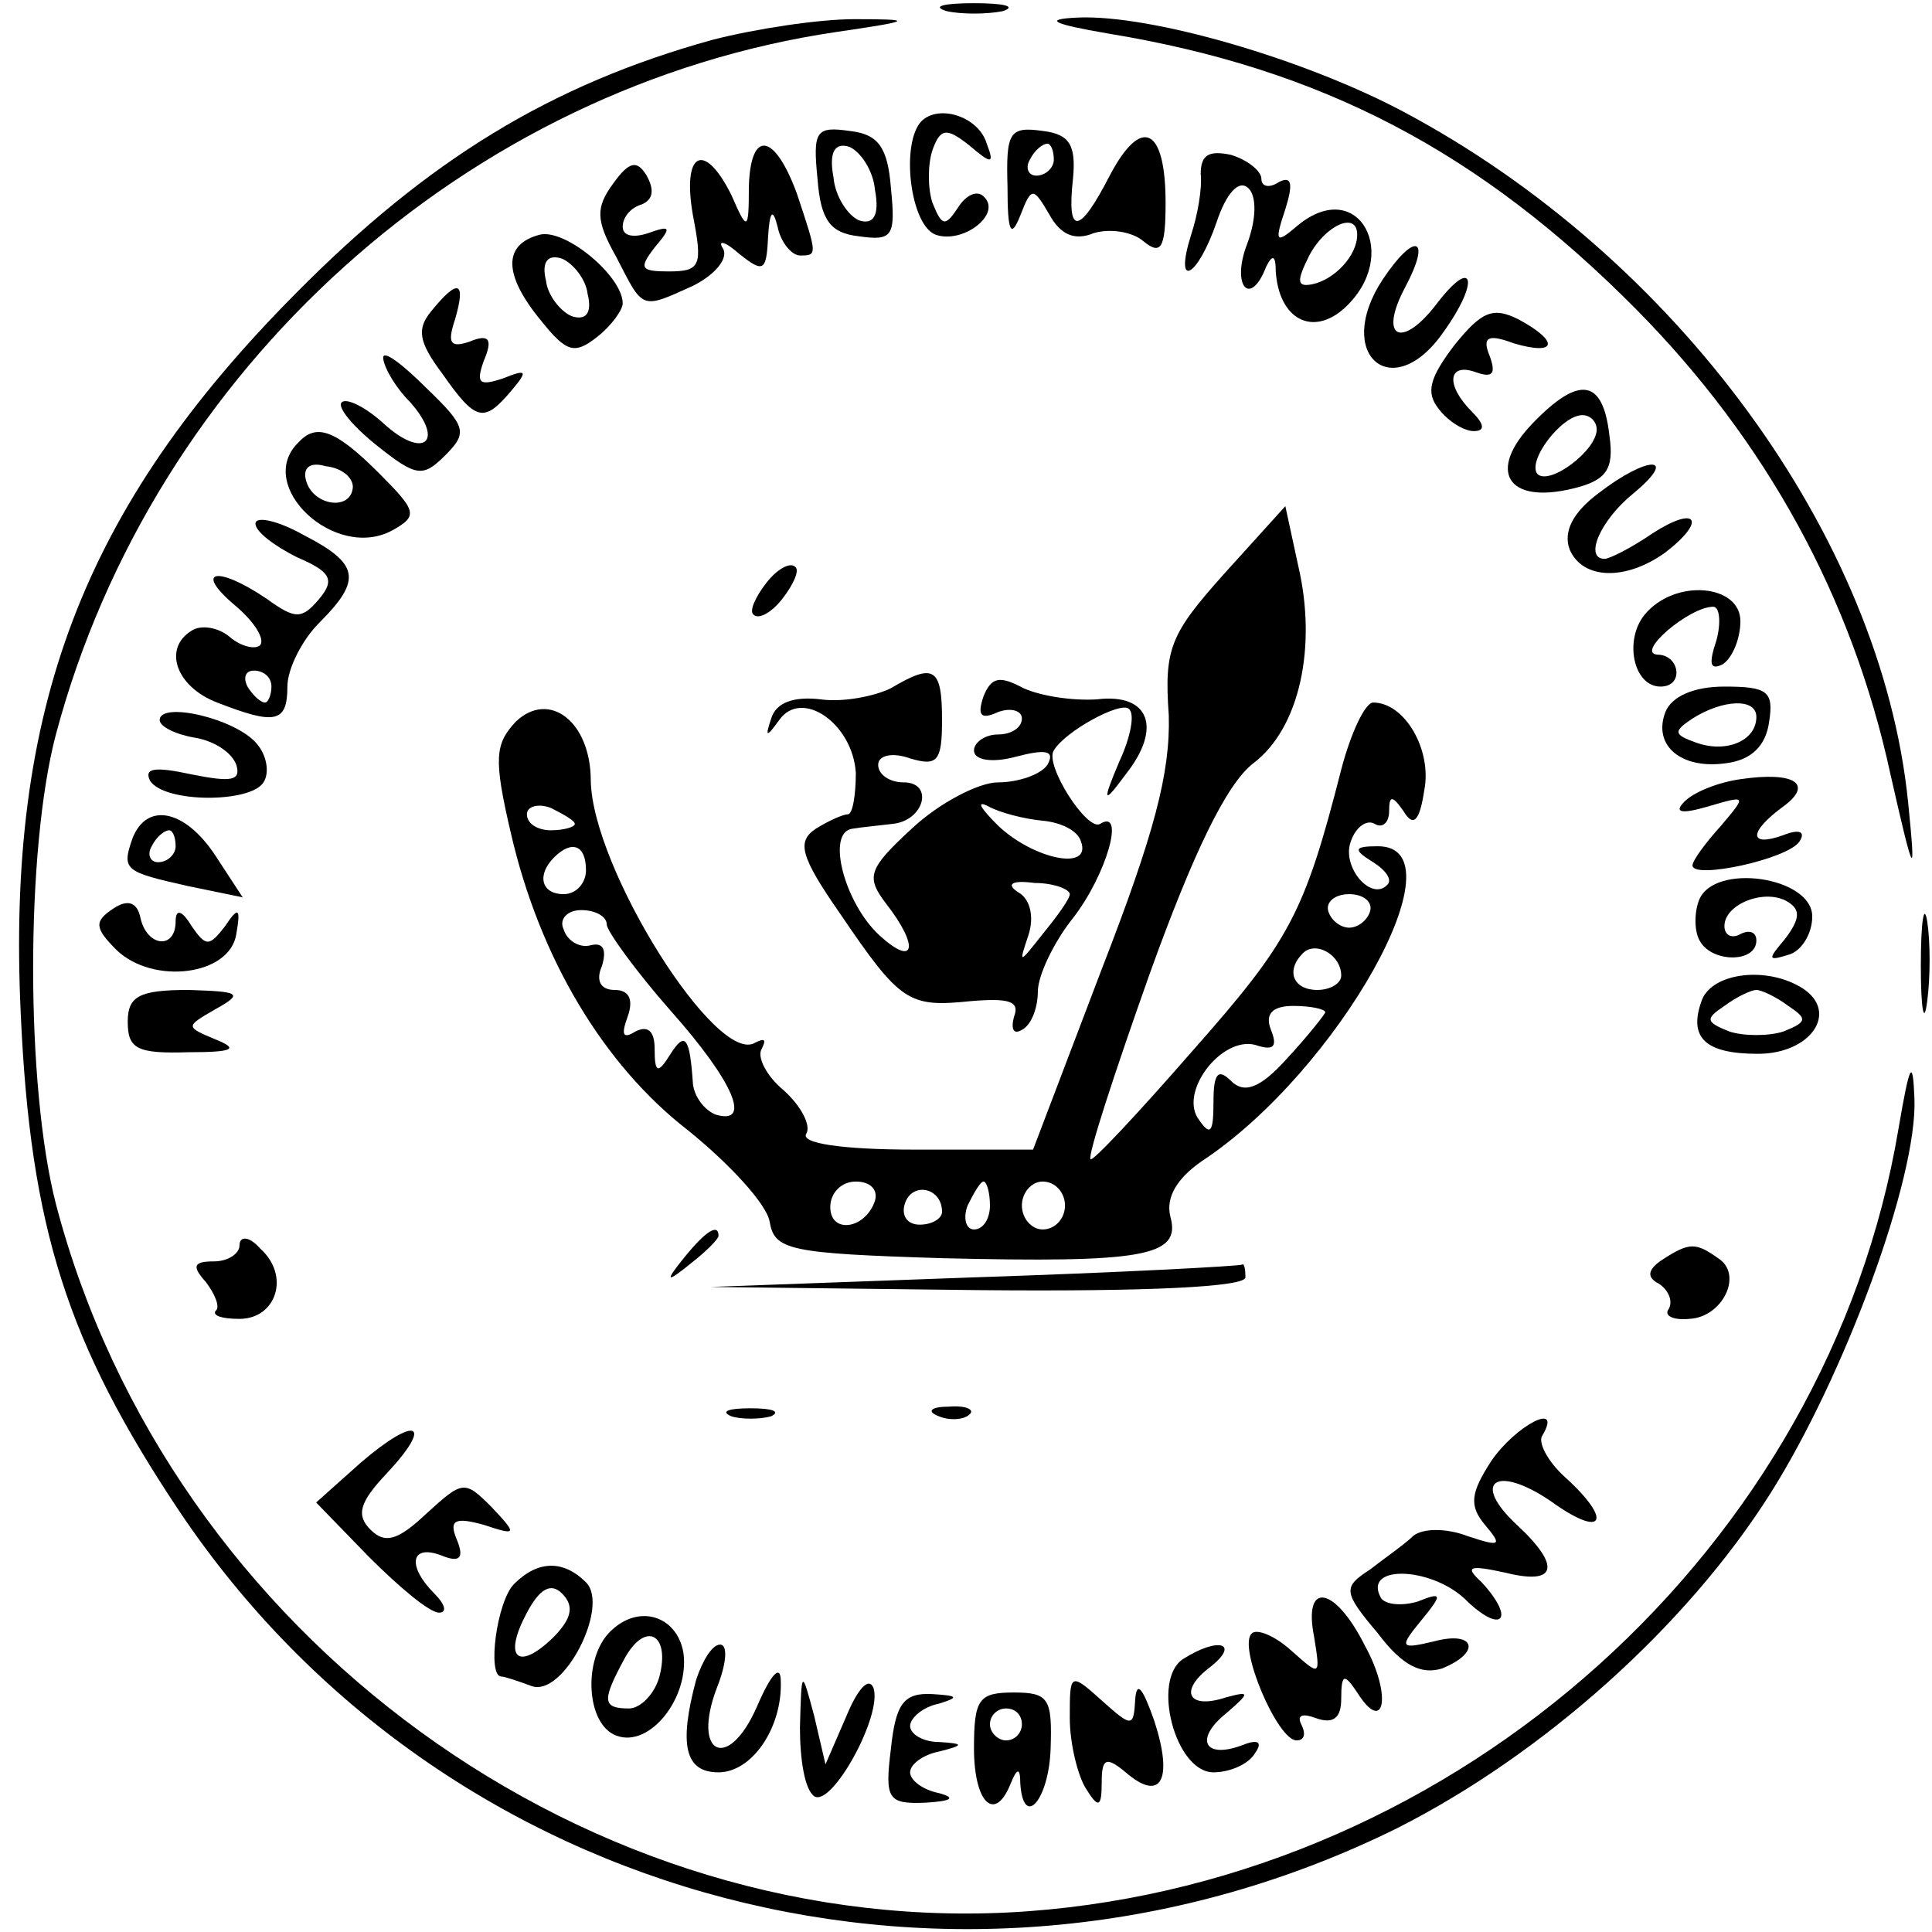 <?xml version="1.0" standalone="no"?>
<!DOCTYPE svg PUBLIC "-//W3C//DTD SVG 20010904//EN"
 "http://www.w3.org/TR/2001/REC-SVG-20010904/DTD/svg10.dtd">
<svg version="1.0" xmlns="http://www.w3.org/2000/svg"
 width="121pt" height="121pt" viewBox="0 0 121 121"
 preserveAspectRatio="xMidYMid meet">
<g transform="translate(0,121) scale(0.1,-0.1)"
fill="#000000" stroke="none">
<path d="M593 1203 c9 -2 25 -2 35 0 9 3 1 5 -18 5 -19 0 -27 -2 -17 -5z"/>
<path d="M446 1185 c-101 -28 -178 -75 -261 -159 -133 -134 -181 -260 -172
-451 6 -134 29 -206 99 -311 166 -248 492 -333 763 -199 91 46 181 126 234
210 46 73 92 197 90 247 -1 26 -3 22 -10 -19 -44 -262 -275 -470 -545 -490
-274 -20 -538 172 -609 443 -19 74 -19 222 0 294 61 229 258 406 489 440 48 7
49 8 11 8 -22 0 -62 -6 -89 -13z"/>
<path d="M694 1189 c134 -22 233 -74 331 -173 81 -82 135 -180 159 -291 15
-66 16 -67 11 -17 -17 166 -145 341 -316 432 -62 33 -158 61 -204 59 -22 -1
-16 -4 19 -10z"/>
<path d="M577 1134 c-13 -14 -7 -65 9 -71 17 -6 42 13 30 24 -4 4 -11 1 -16
-7 -8 -12 -10 -12 -16 3 -3 9 -3 24 0 33 5 14 9 14 23 3 14 -12 16 -12 11 1
-5 17 -30 25 -41 14z"/>
<path d="M512 1098 c2 -26 8 -34 26 -36 21 -3 23 0 20 30 -2 26 -8 34 -26 36
-21 3 -23 0 -20 -30z m36 -7 c3 -16 -1 -22 -10 -19 -7 3 -15 15 -16 27 -3 16
1 22 10 19 7 -3 15 -15 16 -27z"/>
<path d="M631 1093 c0 -28 2 -33 8 -18 7 18 8 18 18 1 7 -13 16 -17 28 -12 10
3 24 1 31 -5 11 -9 14 -5 14 24 0 47 -15 55 -35 17 -19 -37 -27 -38 -23 -2 2
21 -2 28 -19 30 -21 3 -23 -1 -22 -35z m29 17 c0 -5 -5 -10 -11 -10 -5 0 -7 5
-4 10 3 6 8 10 11 10 2 0 4 -4 4 -10z"/>
<path d="M469 1093 c0 -28 -1 -28 -11 -5 -17 34 -31 27 -24 -13 6 -31 5 -35
-15 -35 -18 0 -19 2 -9 15 11 13 10 14 -4 9 -9 -3 -16 -2 -16 4 0 6 5 12 12
14 7 3 8 9 3 18 -6 10 -11 9 -21 -5 -11 -15 -11 -23 2 -46 17 -33 15 -33 48
-18 14 7 22 17 19 23 -4 6 1 5 10 -3 15 -12 17 -11 18 10 1 17 3 19 6 7 2 -10
9 -18 14 -18 11 0 11 0 -2 39 -14 38 -29 40 -30 4z"/>
<path d="M752 1101 c1 -9 -2 -26 -6 -38 -11 -35 4 -27 16 8 6 18 14 27 20 21
5 -5 5 -19 -1 -35 -10 -26 2 -40 12 -14 4 8 6 7 6 -3 2 -30 23 -41 43 -23 36
33 9 83 -29 52 -14 -12 -15 -11 -8 10 5 16 4 21 -4 17 -6 -4 -11 -3 -11 2 0 5
-9 12 -19 15 -14 3 -19 0 -19 -12z m98 -38 c0 -13 -14 -28 -28 -31 -10 -2 -10
2 -2 18 10 19 30 28 30 13z"/>
<path d="M338 1063 c-23 -6 -23 -25 1 -54 16 -20 21 -21 35 -10 9 7 16 17 16
21 0 17 -36 47 -52 43z m30 -37 c3 -12 -1 -17 -10 -14 -7 3 -15 13 -16 22 -3
12 1 17 10 14 7 -3 15 -13 16 -22z"/>
<path d="M866 1035 c-31 -47 6 -79 38 -33 23 32 19 48 -4 18 -22 -29 -37 -22
-20 10 17 32 6 35 -14 5z"/>
<path d="M270 1015 c-9 -11 -8 -19 7 -39 21 -30 26 -31 43 -11 11 13 10 14 -5
8 -15 -5 -17 -3 -12 11 6 14 3 17 -9 12 -12 -4 -14 -1 -9 14 7 24 2 26 -15 5z"/>
<path d="M911 994 c-16 -21 -18 -30 -10 -40 6 -8 16 -14 22 -14 7 0 7 4 -1 12
-17 17 -15 31 2 25 11 -4 13 -1 9 10 -5 12 -1 14 15 8 27 -8 29 1 3 15 -16 8
-23 5 -40 -16z"/>
<path d="M240 986 c0 -5 7 -18 17 -28 22 -25 8 -36 -17 -13 -11 10 -23 16 -26
13 -3 -3 7 -15 22 -27 25 -20 29 -20 43 -6 14 14 13 18 -12 42 -15 15 -27 24
-27 19z"/>
<path d="M960 945 c-29 -30 -16 -51 25 -41 21 5 26 12 23 33 -4 36 -19 38 -48
8z m40 -4 c0 -13 -29 -35 -37 -28 -7 8 15 37 28 37 5 0 9 -4 9 -9z"/>
<path d="M187 933 c-28 -27 23 -75 59 -55 16 9 15 12 -9 36 -27 27 -39 31 -50
19z m34 -28 c-1 -15 -24 -12 -29 3 -3 9 2 13 12 10 10 -1 17 -7 17 -13z"/>
<path d="M1001 901 c-16 -12 -22 -24 -18 -35 8 -19 35 -20 60 -2 26 20 20 30
-8 12 -13 -9 -27 -16 -30 -16 -13 0 -3 24 18 41 29 24 9 24 -22 0z"/>
<path d="M160 882 c0 -5 12 -14 26 -21 21 -9 24 -14 14 -26 -11 -13 -15 -13
-33 0 -31 21 -46 18 -20 -4 12 -10 19 -21 16 -25 -3 -3 -12 -1 -19 5 -7 6 -18
8 -24 4 -18 -11 -10 -35 16 -45 36 -14 44 -13 44 10 0 11 9 29 20 40 27 27 25
37 -10 55 -16 9 -30 12 -30 7z m10 -102 c0 -5 -2 -10 -4 -10 -3 0 -8 5 -11 10
-3 6 -1 10 4 10 6 0 11 -4 11 -10z"/>
<path d="M767 851 c-34 -38 -38 -47 -35 -89 1 -36 -9 -74 -42 -159 l-43 -113
-74 0 c-46 0 -72 4 -68 10 3 5 -3 17 -14 27 -11 9 -17 21 -14 26 3 6 2 7 -4 4
-24 -15 -102 109 -103 164 0 37 -26 57 -47 37 -13 -14 -14 -23 -3 -70 18 -78
58 -145 111 -186 26 -21 49 -46 51 -57 3 -18 12 -20 108 -23 126 -3 150 1 143
26 -3 12 4 24 20 35 85 56 164 197 110 197 -15 0 -16 -2 -3 -10 8 -5 12 -11 9
-14 -10 -11 -29 11 -23 27 3 9 10 14 15 11 5 -3 9 1 9 8 0 10 2 10 9 0 6 -10
10 -7 13 13 5 25 -12 55 -32 55 -5 0 -14 -19 -20 -42 -23 -90 -32 -107 -93
-176 -34 -39 -63 -70 -64 -68 -2 2 15 54 37 116 27 75 48 119 65 132 29 22 40
73 28 124 l-8 37 -38 -42z m-407 -157 c0 -2 -7 -4 -15 -4 -8 0 -15 4 -15 10 0
5 7 7 15 4 8 -4 15 -8 15 -10z m7 -29 c0 -8 -6 -15 -14 -15 -14 0 -17 12 -6
23 11 11 20 8 20 -8z m491 -26 c-2 -6 -8 -10 -13 -10 -5 0 -11 4 -13 10 -2 6
4 11 13 11 9 0 15 -5 13 -11z m-478 -8 c0 -4 18 -29 40 -54 40 -45 51 -72 28
-65 -7 3 -13 11 -14 19 -2 30 -5 33 -14 19 -8 -13 -10 -12 -10 3 0 11 -4 15
-12 11 -8 -5 -9 -2 -5 9 4 11 1 17 -8 17 -9 0 -12 6 -8 15 3 10 1 15 -7 13 -7
-2 -15 3 -17 10 -3 6 2 12 11 12 9 0 16 -4 16 -9z m460 -32 c0 -5 -7 -9 -15
-9 -15 0 -20 12 -9 23 8 8 24 -1 24 -14z m-10 -23 c0 -1 -11 -15 -24 -29 -17
-19 -27 -22 -35 -14 -8 8 -11 5 -11 -13 0 -20 -2 -22 -10 -10 -11 18 17 53 38
45 10 -3 12 0 8 10 -4 10 1 15 14 15 11 0 20 -2 20 -4z m-282 -118 c-6 -18
-28 -21 -28 -4 0 9 7 16 16 16 9 0 14 -5 12 -12z m42 -7 c0 -4 -6 -8 -14 -8
-8 0 -12 6 -9 14 5 13 23 9 23 -6z m30 4 c0 -8 -4 -15 -10 -15 -5 0 -7 7 -4
15 4 8 8 15 10 15 2 0 4 -7 4 -15z m47 0 c0 -8 -6 -15 -14 -15 -7 0 -13 7 -13
15 0 8 6 15 13 15 8 0 14 -7 14 -15z"/>
<path d="M480 845 c-7 -9 -11 -18 -8 -20 3 -3 11 1 18 10 7 9 11 18 8 20 -3 3
-11 -1 -18 -10z"/>
<path d="M1030 825 c-13 -16 -7 -45 10 -45 15 0 12 20 -2 20 -14 1 20 30 35
30 4 0 5 -10 2 -21 -5 -15 -4 -19 4 -15 6 4 11 16 11 27 0 23 -41 27 -60 4z"/>
<path d="M558 779 c-10 -5 -30 -9 -44 -7 -17 2 -28 -2 -31 -12 -4 -12 -3 -12
5 -1 14 20 46 -2 48 -33 0 -14 -2 -26 -5 -26 -3 0 -12 -4 -20 -9 -12 -8 -10
-17 15 -53 38 -56 43 -59 82 -55 24 2 31 0 27 -10 -2 -8 0 -11 5 -8 6 3 10 14
10 24 0 10 10 31 22 46 21 27 33 69 17 59 -8 -5 -35 37 -29 46 7 12 42 31 47
26 4 -3 1 -18 -6 -33 -11 -26 -10 -27 4 -8 23 29 15 51 -18 47 -15 -1 -35 2
-46 7 -15 8 -20 7 -25 -5 -4 -12 -2 -15 9 -10 8 3 15 1 15 -4 0 -6 -7 -10 -15
-10 -8 0 -15 -5 -15 -10 0 -6 11 -8 26 -4 19 5 25 4 20 -5 -4 -6 -18 -11 -31
-11 -12 0 -37 -13 -54 -29 -27 -25 -29 -30 -16 -47 21 -27 18 -40 -4 -20 -22
20 -34 65 -17 67 6 1 17 2 25 3 20 2 26 26 7 26 -9 0 -16 5 -16 11 0 6 9 8 20
4 17 -5 20 -2 20 24 0 33 -5 36 -32 20z m95 -83 c11 -1 22 -6 24 -13 7 -19
-30 -11 -52 10 -11 11 -14 16 -6 12 7 -4 23 -8 34 -9z m17 -46 c0 -3 -8 -14
-17 -25 -15 -19 -15 -19 -9 -1 4 12 1 23 -6 27 -8 5 -5 8 10 6 12 0 22 -4 22
-7z"/>
<path d="M1043 764 c-8 -21 10 -36 38 -32 16 2 25 11 27 26 3 19 -1 22 -28 22
-19 0 -33 -6 -37 -16z m57 -3 c0 -15 -19 -23 -38 -16 -14 5 -14 7 -2 15 19 12
40 13 40 1z"/>
<path d="M100 759 c0 -4 10 -9 22 -11 12 -2 23 -9 26 -17 3 -10 -3 -11 -28 -6
-23 5 -30 4 -26 -4 9 -14 63 -14 71 -1 4 6 2 17 -4 24 -13 16 -61 27 -61 15z"/>
<path d="M1090 722 c-14 -2 -29 -8 -35 -14 -7 -7 -2 -8 15 -3 24 7 24 7 8 -12
-10 -11 -18 -22 -18 -25 0 -9 60 4 67 15 4 6 0 8 -10 4 -22 -8 -22 2 0 18 19
14 7 22 -27 17z"/>
<path d="M83 685 c-7 -20 -5 -21 35 -30 l34 -7 -17 26 c-19 29 -43 34 -52 11z
m27 -5 c0 -5 -5 -10 -11 -10 -5 0 -7 5 -4 10 3 6 8 10 11 10 2 0 4 -4 4 -10z"/>
<path d="M1064 646 c-3 -8 -3 -20 1 -26 8 -13 35 -13 35 1 0 5 -4 7 -10 4 -5
-3 -10 -1 -10 5 0 14 26 24 40 15 8 -5 7 -11 -2 -23 -11 -13 -11 -14 2 -10 8
2 15 13 15 24 0 25 -62 34 -71 10z"/>
<path d="M71 641 c-12 -8 -12 -12 2 -26 23 -22 71 -16 75 10 3 17 1 17 -7 5
-10 -13 -12 -13 -21 0 -6 10 -10 11 -10 3 0 -18 -18 -16 -22 2 -2 10 -8 12
-17 6z"/>
<path d="M1203 605 c0 -27 2 -38 4 -22 2 15 2 37 0 50 -2 12 -4 0 -4 -28z"/>
<path d="M1066 584 c-9 -24 2 -34 35 -34 33 0 51 26 28 41 -22 14 -56 10 -63
-7z m54 -4 c12 -8 12 -10 -3 -16 -9 -3 -25 -3 -34 0 -15 6 -15 8 -3 16 8 6 17
10 20 10 3 0 12 -4 20 -10z"/>
<path d="M80 570 c0 -17 6 -20 38 -19 28 0 32 2 17 8 -19 8 -19 8 0 19 18 10
15 11 -17 12 -31 0 -38 -4 -38 -20z"/>
<path d="M150 430 c0 -5 -7 -10 -16 -10 -13 0 -14 -3 -5 -13 6 -8 9 -16 6 -18
-2 -3 4 -5 15 -5 23 0 32 27 13 44 -7 8 -13 8 -13 2z"/>
<path d="M429 423 c-13 -16 -12 -17 4 -4 9 7 17 15 17 17 0 8 -8 3 -21 -13z"/>
<path d="M1041 421 c-9 -6 -10 -11 -2 -15 6 -4 9 -11 6 -16 -3 -4 3 -7 13 -6
21 1 34 28 18 38 -14 10 -18 10 -35 -1z"/>
<path d="M610 410 l-165 -6 168 -2 c106 -1 167 2 167 8 0 6 -1 9 -2 8 -2 -1
-77 -5 -168 -8z"/>
<path d="M458 323 c6 -2 18 -2 25 0 6 3 1 5 -13 5 -14 0 -19 -2 -12 -5z"/>
<path d="M588 323 c7 -3 16 -2 19 1 4 3 -2 6 -13 5 -11 0 -14 -3 -6 -6z"/>
<path d="M226 294 l-28 -25 33 -34 c19 -19 38 -35 44 -35 5 0 4 5 -3 12 -17
17 -15 31 4 24 12 -5 15 -2 10 10 -5 12 -1 14 17 9 21 -7 21 -6 5 11 -17 17
-18 17 -41 -4 -18 -17 -26 -19 -35 -10 -9 9 -7 17 10 35 30 32 19 37 -16 7z"/>
<path d="M934 295 c-13 -20 -14 -28 -4 -40 11 -13 10 -14 -11 -7 -13 5 -28 5
-34 0 -5 -5 -18 -14 -27 -21 -17 -11 -17 -14 5 -40 15 -20 27 -26 40 -22 25
10 21 24 -5 17 -21 -5 -22 -4 -8 13 14 17 13 18 -2 12 -10 -3 -20 -2 -23 2
-12 21 30 20 52 0 23 -23 33 -14 11 10 -11 10 -8 11 15 6 32 -8 35 4 7 30 -29
27 -13 38 21 15 33 -24 40 -13 9 15 -11 10 -17 22 -14 26 13 22 -17 6 -32 -16z"/>
<path d="M322 218 c-11 -11 -17 -58 -8 -58 2 0 11 -3 19 -6 20 -7 49 50 34 65
-14 14 -30 14 -45 -1z m24 -34 c-22 -21 -31 -12 -16 16 8 15 15 19 22 12 8 -8
6 -16 -6 -28z"/>
<path d="M823 185 c4 -25 4 -25 -14 -9 -11 10 -22 14 -25 11 -9 -8 16 -67 28
-67 5 0 6 4 3 10 -3 6 1 7 9 4 11 -4 16 0 16 12 0 16 2 16 10 4 17 -27 22 -2
5 29 -19 38 -39 41 -32 6z"/>
<path d="M382 188 c-17 -17 -15 -58 4 -65 21 -8 46 24 42 52 -4 23 -28 31 -46
13z m31 -28 c-3 -11 -12 -20 -19 -20 -17 0 -17 5 -3 31 13 24 29 16 22 -11z"/>
<path d="M436 158 c-11 -41 -7 -58 14 -58 21 0 40 28 39 57 0 11 -6 5 -15 -16
-18 -41 -41 -30 -25 12 6 15 7 27 2 27 -5 0 -11 -10 -15 -22z"/>
<path d="M741 171 c-20 -13 -5 -71 19 -71 10 0 22 5 26 12 5 7 2 9 -8 5 -24
-9 -30 4 -10 20 15 13 15 14 0 10 -24 -8 -30 4 -10 19 19 15 5 19 -17 5z"/>
<path d="M501 128 c0 -20 3 -39 9 -43 11 -7 43 51 37 68 -3 7 -10 -1 -17 -18
l-13 -30 -7 30 c-8 30 -8 30 -9 -7z"/>
<path d="M670 134 c0 -16 5 -36 10 -44 8 -13 10 -12 10 4 0 15 3 16 15 6 22
-19 30 -5 18 32 -7 20 -11 26 -12 14 -1 -18 -2 -18 -21 -1 -20 18 -20 17 -20
-11z"/>
<path d="M558 115 c-4 -32 -2 -35 22 -34 16 1 19 3 8 6 -10 2 -18 8 -18 13 0
5 8 11 18 13 16 4 16 5 0 6 -10 0 -18 5 -18 10 0 5 8 12 18 14 13 4 12 5 -4 6
-18 1 -23 -6 -26 -34z"/>
<path d="M610 115 c0 -34 13 -47 23 -22 4 10 6 10 6 0 2 -29 18 -10 19 22 1
31 -1 35 -23 35 -22 0 -25 -4 -25 -35z m30 15 c0 -5 -4 -10 -10 -10 -5 0 -10
5 -10 10 0 6 5 10 10 10 6 0 10 -4 10 -10z"/>
</g>
</svg>
